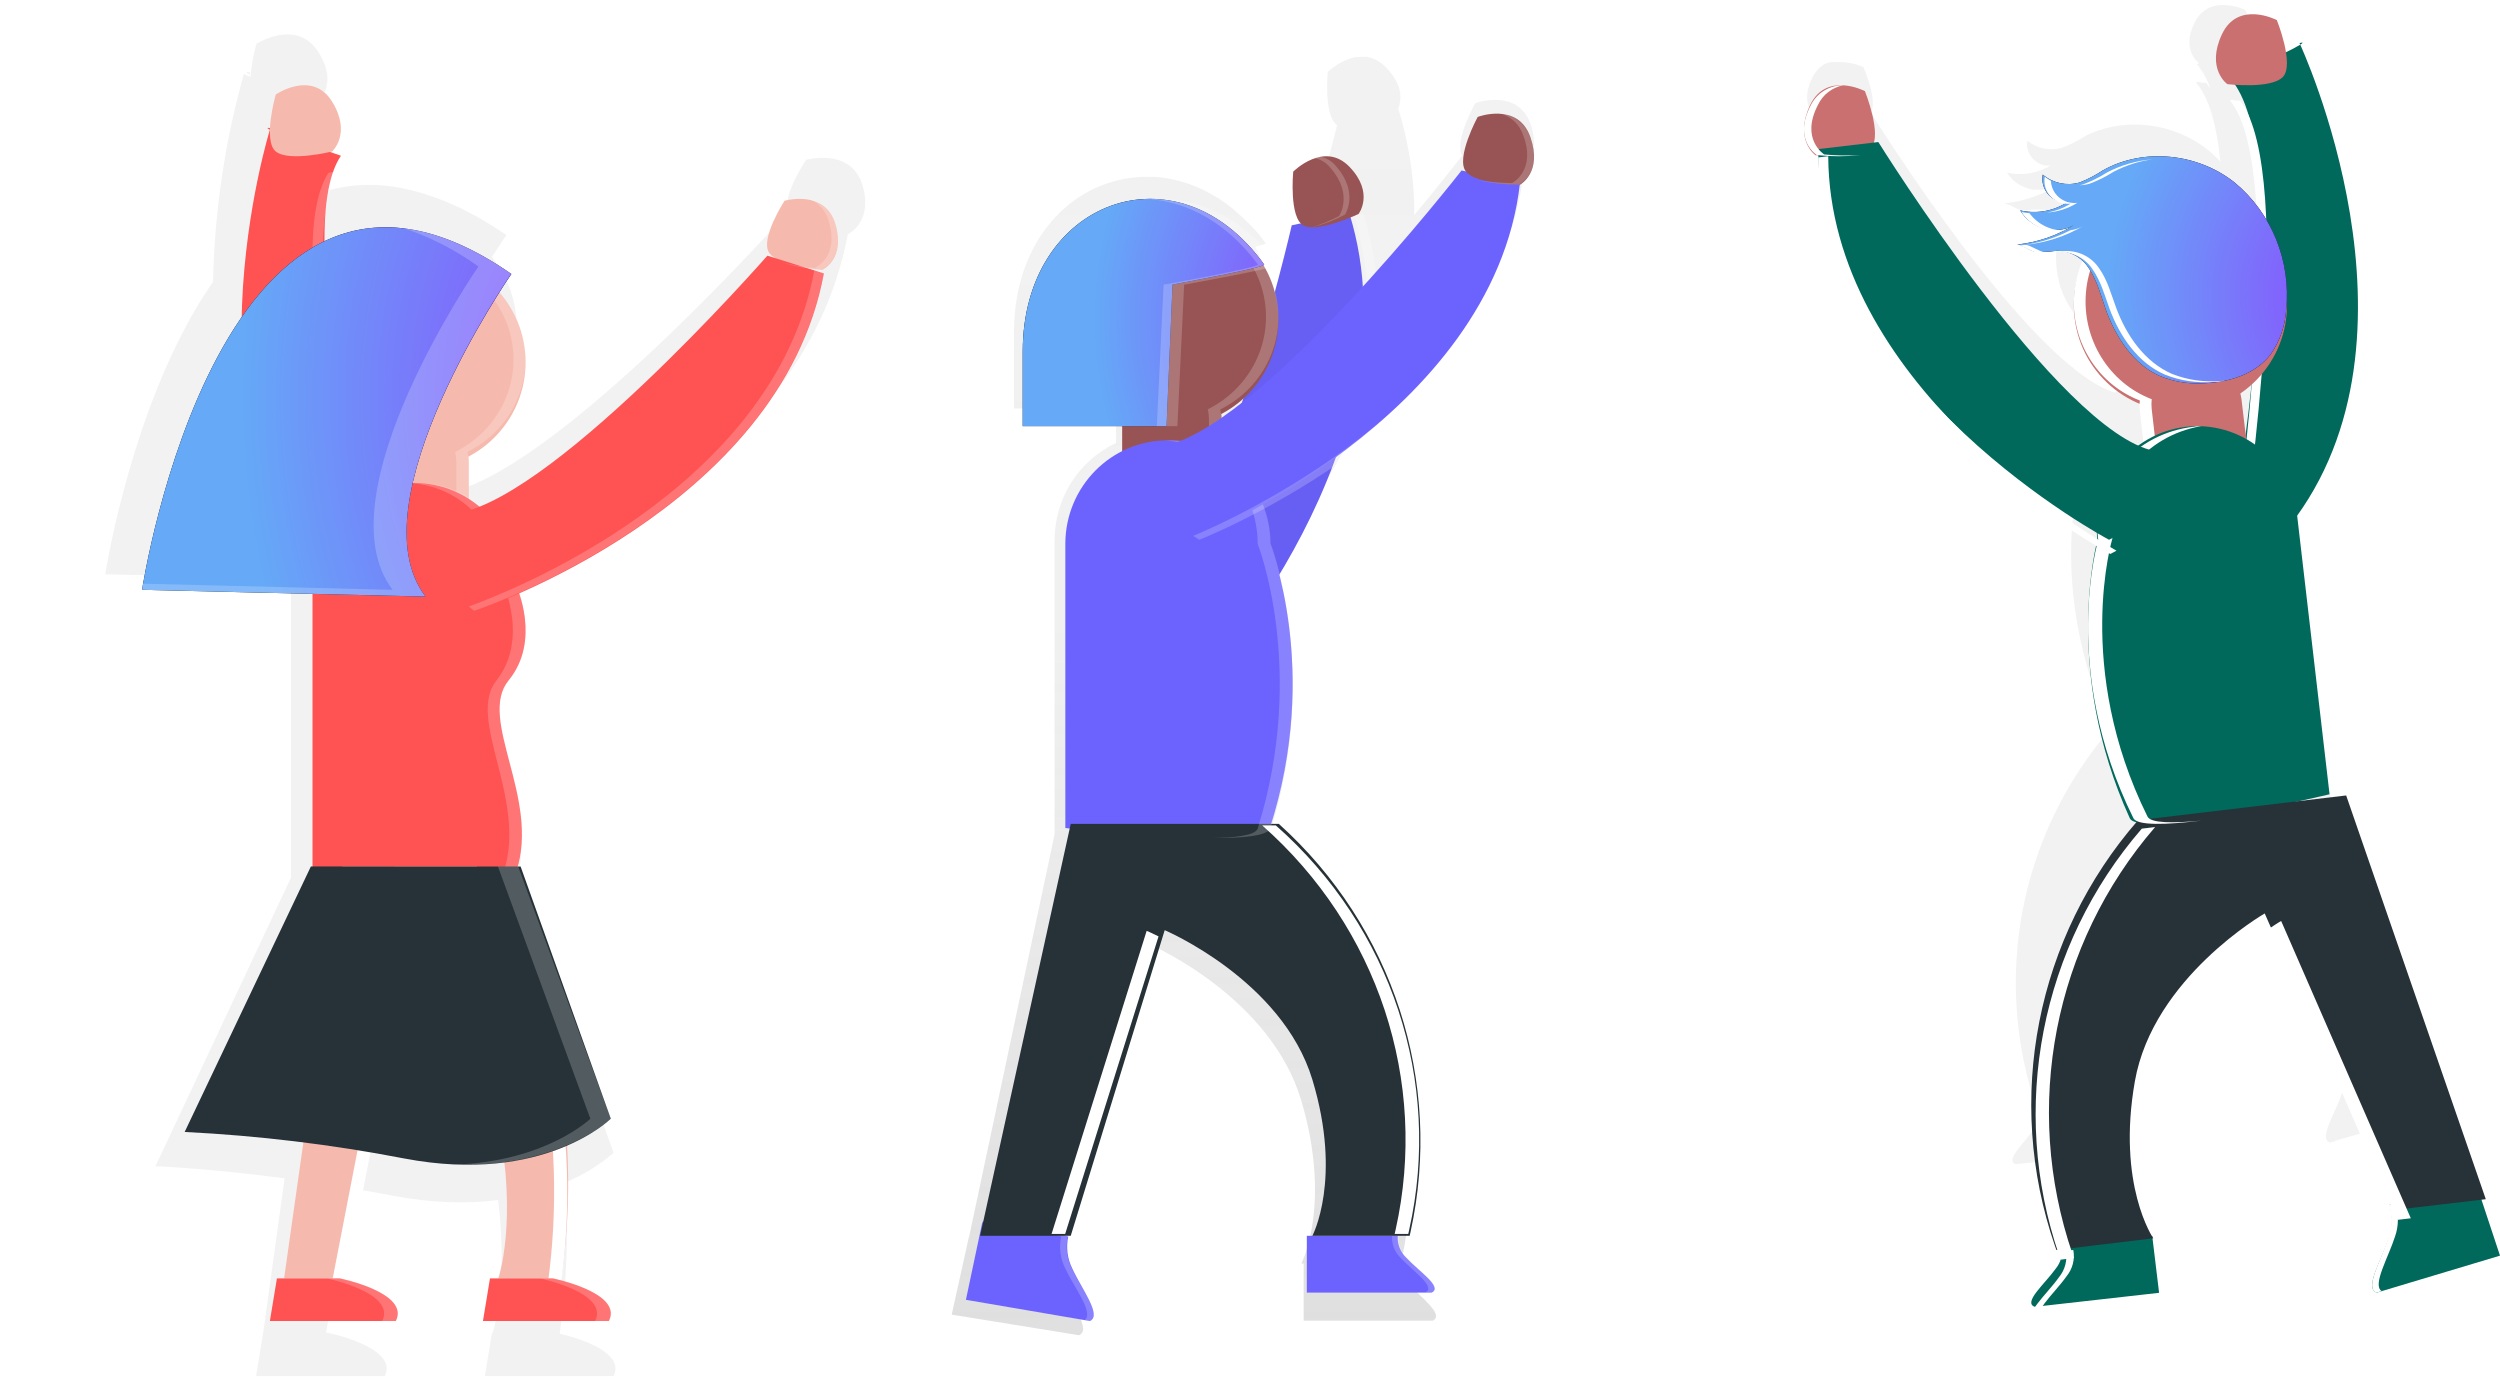 <?xml version="1.0" encoding="UTF-8"?>
<svg width="176px" height="97px" viewBox="0 0 176 97" version="1.1" xmlns="http://www.w3.org/2000/svg" xmlns:xlink="http://www.w3.org/1999/xlink">
    <!-- Generator: Sketch 49.3 (51167) - http://www.bohemiancoding.com/sketch -->
    <title>Group 44</title>
    <desc>Created with Sketch.</desc>
    <defs>
        <linearGradient x1="19006%" y1="55546%" x2="19006%" y2="55512%" id="linearGradient-1">
            <stop stop-color="#808080" stop-opacity="0.25" offset="0%"></stop>
            <stop stop-color="#808080" stop-opacity="0.12" offset="54%"></stop>
            <stop stop-color="#808080" stop-opacity="0.1" offset="100%"></stop>
        </linearGradient>
        <linearGradient x1="23049%" y1="77065%" x2="23049%" y2="54893%" id="linearGradient-2">
            <stop stop-color="#808080" stop-opacity="0.25" offset="0%"></stop>
            <stop stop-color="#808080" stop-opacity="0.12" offset="54%"></stop>
            <stop stop-color="#808080" stop-opacity="0.1" offset="100%"></stop>
        </linearGradient>
        <radialGradient cx="134.449%" cy="62.136%" fx="134.449%" fy="62.136%" r="107.489%" id="radialGradient-3">
            <stop stop-color="#923BFF" offset="0%"></stop>
            <stop stop-color="#65A9F7" offset="100%"></stop>
        </radialGradient>
        <path d="M29,17.287 C29,17.287 17.855,33.388 22.963,40 L3,39.524 C3,39.524 8.571,3.081 29,17.287 Z" id="path-4"></path>
        <filter x="-63.5%" y="-63.5%" width="226.9%" height="226.9%" filterUnits="objectBoundingBox" id="filter-5">
            <feOffset dx="0" dy="0" in="SourceAlpha" result="shadowOffsetOuter1"></feOffset>
            <feGaussianBlur stdDeviation="5.5" in="shadowOffsetOuter1" result="shadowBlurOuter1"></feGaussianBlur>
            <feColorMatrix values="0 0 0 0 0.694   0 0 0 0 0.754   0 0 0 0 1  0 0 0 0.5 0" type="matrix" in="shadowBlurOuter1"></feColorMatrix>
        </filter>
        <linearGradient x1="109809%" y1="20015%" x2="109809%" y2="19987%" id="linearGradient-6">
            <stop stop-color="#808080" stop-opacity="0.25" offset="0%"></stop>
            <stop stop-color="#808080" stop-opacity="0.12" offset="54%"></stop>
            <stop stop-color="#808080" stop-opacity="0.1" offset="100%"></stop>
        </linearGradient>
        <linearGradient x1="106487%" y1="38399%" x2="106487%" y2="19473%" id="linearGradient-7">
            <stop stop-color="#808080" stop-opacity="0.25" offset="0%"></stop>
            <stop stop-color="#808080" stop-opacity="0.12" offset="54%"></stop>
            <stop stop-color="#808080" stop-opacity="0.1" offset="100%"></stop>
        </linearGradient>
        <radialGradient cx="134.449%" cy="62.136%" fx="134.449%" fy="62.136%" r="120.489%" gradientTransform="translate(1.344,0.621),scale(0.842,1),rotate(146.907),translate(-1.344,-0.621)" id="radialGradient-8">
            <stop stop-color="#923BFF" offset="0%"></stop>
            <stop stop-color="#65A9F7" offset="100%"></stop>
        </radialGradient>
        <path d="M20.066,18.903 C20.631,19.76 20.897,20.766 21.226,21.73 C21.929,23.714 23.168,25.629 25.048,26.469 C26.088,26.897 27.21,27.07 28.325,26.975 C30.018,26.88 31.802,26.319 32.855,24.948 C33.501,24.024 33.88,22.931 33.948,21.795 C34.29,18.369 32.921,14.999 30.313,12.845 C27.71,10.788 23.929,10.377 21.051,11.988 C20.535,12.332 19.984,12.62 19.409,12.845 C18.506,13.108 17.536,12.902 16.809,12.292 C16.717,12.806 16.869,13.335 17.219,13.715 C17.569,14.094 18.073,14.279 18.577,14.211 C17.58,14.864 16.372,15.08 15.22,14.811 C16.02,16.117 17.659,16.574 18.988,15.861 C17.771,16.606 16.409,17.069 15,17.215 C15.295,17.185 15.932,17.669 16.302,17.733 C16.757,17.753 17.214,17.731 17.666,17.669 C18.624,17.602 19.542,18.074 20.066,18.903 Z" id="path-9"></path>
        <filter x="-86.8%" y="-103.1%" width="273.7%" height="306.2%" filterUnits="objectBoundingBox" id="filter-10">
            <feOffset dx="0" dy="0" in="SourceAlpha" result="shadowOffsetOuter1"></feOffset>
            <feGaussianBlur stdDeviation="5.5" in="shadowOffsetOuter1" result="shadowBlurOuter1"></feGaussianBlur>
            <feColorMatrix values="0 0 0 0 0.694   0 0 0 0 0.754   0 0 0 0 1  0 0 0 0.5 0" type="matrix" in="shadowBlurOuter1"></feColorMatrix>
        </filter>
        <linearGradient x1="49.983%" y1="100.014%" x2="49.983%" y2="-0.029%" id="linearGradient-11">
            <stop stop-color="#808080" stop-opacity="0.25" offset="0%"></stop>
            <stop stop-color="#808080" stop-opacity="0.12" offset="54%"></stop>
            <stop stop-color="#808080" stop-opacity="0.1" offset="100%"></stop>
        </linearGradient>
        <radialGradient cx="134.449%" cy="62.136%" fx="134.449%" fy="62.136%" r="111.738%" gradientTransform="translate(1.344,0.621),scale(0.941,1),rotate(143.93),translate(-1.344,-0.621)" id="radialGradient-12">
            <stop stop-color="#923BFF" offset="0%"></stop>
            <stop stop-color="#65A9F7" offset="100%"></stop>
        </radialGradient>
        <path d="M15.546,16.032 L15.126,26 L5,26 L5,20.739 C5,10.113 15.873,6.078 21.997,14.62 C22.148,14.828 15.546,16.032 15.546,16.032 Z" id="path-13"></path>
        <filter x="-97.1%" y="-103.1%" width="294.1%" height="306.2%" filterUnits="objectBoundingBox" id="filter-14">
            <feOffset dx="0" dy="0" in="SourceAlpha" result="shadowOffsetOuter1"></feOffset>
            <feGaussianBlur stdDeviation="5.5" in="shadowOffsetOuter1" result="shadowBlurOuter1"></feGaussianBlur>
            <feColorMatrix values="0 0 0 0 0.694   0 0 0 0 0.754   0 0 0 0 1  0 0 0 0.5 0" type="matrix" in="shadowBlurOuter1"></feColorMatrix>
        </filter>
    </defs>
    <g id="Page-1" stroke="none" stroke-width="1" fill="none" fill-rule="evenodd">
        <g id="Home-page-Copy-9" transform="translate(-638, -2901)" fill-rule="nonzero">
            <g id="Group-44" transform="translate(645, 2901)">
                <g id="Group" transform="translate(0, 2)">
                    <g id="Group-36">
                        <path d="M10.565,3.245 L10.61,3.095 C10.61,3.095 10.055,3.015 10.565,3.245 Z" id="Shape" fill="url(#linearGradient-1)"></path>
                        <path d="M53.713,11.012 C53.669,10.866 53.614,10.724 53.549,10.586 C53.549,10.544 53.502,10.505 53.481,10.463 C53.439,10.381 53.392,10.301 53.342,10.224 C53.312,10.182 53.279,10.143 53.249,10.101 C53.201,10.039 53.151,9.979 53.097,9.922 L52.987,9.815 C52.933,9.764 52.878,9.717 52.819,9.675 L52.701,9.589 L52.515,9.479 L52.397,9.415 L52.186,9.325 L52.08,9.283 C51.979,9.249 51.879,9.22 51.781,9.198 C51.108,9.069 50.416,9.088 49.752,9.253 C49.752,9.253 47.815,12.137 48.562,13.172 L48.317,13.096 C48.317,13.096 33.936,29.284 25.823,32.309 C25.615,32.167 25.4,32.033 25.177,31.908 L25.177,28.879 C25.184,28.753 25.184,28.626 25.177,28.5 C25.164,28.378 25.144,28.257 25.118,28.138 L25.177,28.104 L25.418,27.967 L25.768,27.754 L25.992,27.61 C26.158,27.493 26.319,27.371 26.477,27.243 L26.658,27.086 C26.768,26.992 26.873,26.894 26.979,26.792 L27.165,26.609 C27.294,26.475 27.418,26.333 27.536,26.183 L27.667,26.021 C27.779,25.881 27.886,25.739 27.987,25.595 L28.118,25.399 C28.211,25.257 28.299,25.115 28.384,24.973 L28.464,24.828 C28.565,24.636 28.662,24.436 28.747,24.231 L28.818,24.052 C28.883,23.888 28.943,23.722 29,23.554 C29,23.494 29.038,23.439 29.059,23.379 C29.126,23.162 29.181,22.953 29.227,22.715 C29.227,22.672 29.227,22.625 29.253,22.578 C29.289,22.388 29.319,22.195 29.341,21.999 C29.341,21.935 29.341,21.867 29.341,21.803 C29.363,21.565 29.379,21.322 29.379,21.079 C29.382,19.263 28.765,17.501 27.633,16.09 C28.249,15.119 28.65,14.548 28.65,14.548 C28.278,14.293 27.915,14.054 27.553,13.833 L27.203,13.624 C26.962,13.479 26.717,13.334 26.481,13.198 L26.059,12.98 C25.844,12.865 25.637,12.755 25.414,12.648 L24.992,12.457 C24.785,12.363 24.57,12.269 24.38,12.188 L23.958,12.026 C23.756,11.945 23.536,11.873 23.351,11.805 L22.971,11.677 C22.764,11.609 22.549,11.553 22.351,11.498 L22.013,11.404 C21.781,11.349 21.554,11.298 21.326,11.255 L21.081,11.204 C20.773,11.149 20.465,11.106 20.161,11.076 C18.279,10.874 16.376,11.168 14.639,11.928 C14.732,9.696 15.103,7.86 15.879,6.722 L15.69,6.659 L15.622,6.722 C15.622,6.722 15.394,6.774 15.044,6.837 C14.932,7.019 14.832,7.209 14.745,7.404 C14.9,6.615 15.199,5.863 15.626,5.185 L15.436,5.121 C15.711,4.839 16.702,3.608 15.369,1.598 C13.846,-0.707 11.053,1.086 11.053,1.086 C10.837,1.846 10.695,2.625 10.631,3.412 C10.416,3.327 10.268,3.259 10.167,3.208 C8.83,7.971 8.101,12.887 7.999,17.837 C2.97,25.049 0.886,35.695 0.481,37.991 L0.451,38.175 C0.422,38.341 0.409,38.43 0.409,38.43 L13.487,38.737 C13.487,38.784 13.487,38.826 13.487,38.873 L13.487,59.782 L3.945,80.102 C3.945,80.102 7.552,80.235 13.036,80.954 L11.53,91.826 L11.028,94.876 L20.09,94.876 C21.098,92.844 16.061,91.826 16.061,91.826 L15.947,91.826 L17.913,81.683 C18.782,81.831 19.675,81.993 20.592,82.169 C21.937,82.431 23.301,82.586 24.671,82.633 C25.805,82.673 26.941,82.623 28.067,82.484 C28.73,87.984 27.861,91.268 27.692,91.83 L27.637,91.83 L27.135,94.881 L36.197,94.881 C37.074,93.109 33.358,92.107 32.4,91.899 L32.442,91.6 C32.909,88.17 33.029,84.7 32.801,81.244 C33.966,80.765 35.053,80.11 36.024,79.302 L36.15,79.191 L36.188,79.152 L29.438,60.037 C30.704,54.627 26.308,48.961 28.654,46.103 C30.999,43.244 29.561,39.636 29.303,39.018 C35.632,36.224 48.452,29.22 52.047,17.091 C52.31,16.239 52.525,15.371 52.688,14.493 C52.688,14.493 54.502,13.666 53.713,11.012 Z" id="Shape" fill="url(#linearGradient-2)"></path>
                        <path d="M12.034,7.018 C12.034,7.018 5.165,28.891 16.673,41 L20,38.445 C20,38.445 13.194,14.571 17.002,8.964 C10.288,6.677 12.034,7.018 12.034,7.018 Z" id="Shape" fill="#FF5252"></path>
                        <path d="M16.378,8.665 C16.378,8.665 17.777,7.411 16.378,5.152 C14.98,2.894 12.415,4.652 12.415,4.652 C12.415,4.652 11.481,7.91 12.415,8.665 C13.349,9.419 16.378,8.665 16.378,8.665 Z" id="Shape" fill="#F6B9AD"></path>
                        <rect id="Rectangle-path" fill="#F6B9AD" transform="translate(22.5, 32) rotate(-180) translate(-22.5, -32) " x="19" y="27" width="7" height="10" rx="3.5"></rect>
                        <path d="M19.279,39.457 C19.279,39.457 12.353,15.947 16.124,10.166 C16.459,10.106 16.672,10.059 16.672,10.059 L16.733,10 L16.911,10.059 C13,15.65 20,39.453 20,39.453 L16.572,42 L16.272,41.686 L19.279,39.457 Z" id="Shape" fill="#FFFFFF" opacity="0.2"></path>
                        <circle id="Oval" fill="#F6B9AD" cx="22.5" cy="23.5" r="7.5"></circle>
                        <path d="M25.121,33.694 L25.121,30.507 C25.12,30.274 25.093,30.041 25.041,29.814 C28.08,28.302 29.695,25.014 28.984,21.787 C28.274,18.559 25.413,16.189 22,16 L22.443,16 C25.933,16.013 28.963,18.322 29.786,21.595 C30.608,24.868 29.01,28.26 25.914,29.814 C25.966,30.041 25.993,30.274 25.994,30.507 L25.994,33.694 C26.001,34.645 25.581,35.552 24.842,36.18 C24.103,36.809 23.118,37.097 22.142,36.971 C23.844,36.751 25.116,35.351 25.121,33.694 Z" id="Shape" fill="#FFFFFF" opacity="0.2"></path>
                        <path d="M15,59.293 C15,59.293 28.853,60.884 29.365,59.293 C31.019,54.147 26.586,48.604 28.811,45.892 C31.112,43.09 29.365,39.296 29.365,39.296 C29.365,37.361 28.608,35.505 27.261,34.137 C25.914,32.769 24.088,32 22.183,32 C18.216,32 15,35.266 15,39.296 L15,59.293 Z" id="Shape" fill="#FF5252"></path>
                        <path d="M28.851,45.892 C31.074,43.091 29.387,39.296 29.387,39.296 C29.387,37.361 28.655,35.505 27.354,34.137 C26.052,32.769 24.287,32 22.446,32 C22.296,32 22.15,32 22,32.026 C25.649,32.271 28.489,35.452 28.49,39.296 C28.49,39.296 30.178,43.091 27.955,45.892 C25.801,48.608 30.084,54.151 28.49,59.294 C28.336,59.784 26.957,59.972 25.123,59.997 C27.387,60.023 29.204,59.861 29.379,59.294 C31.001,54.147 26.701,48.604 28.851,45.892 Z" id="Shape" fill="#FFFFFF" opacity="0.2"></path>
                        <path d="M26.569,59 C31.757,66.238 34.035,77.168 32.557,87.686 L32.514,88 L28.082,88 C28.082,88 29.454,84.025 28.082,77.007 C27.239,72.804 24.852,69.057 21.377,66.484 L17.113,88 L13,88 L17.113,59 L26.569,59 Z" id="Shape" fill="#F6B9AD"></path>
                        <path d="M50.88,17 C50.88,17 52.54,16.274 51.818,13.787 C51.096,11.3 48.229,12.135 48.229,12.135 C48.229,12.135 46.482,14.835 47.154,15.804 C47.826,16.774 50.88,17 50.88,17 Z" id="Shape" fill="#F6B9AD"></path>
                        <path d="M26.478,41 C26.478,41 47.943,33.874 51,17.248 L47.022,16 C47.022,16 31.223,34.071 24.539,34.2 C17.856,34.328 26.478,41 26.478,41 Z" id="Shape" fill="#FF5252"></path>
                        <path d="M50.335,17 L51,17.211 C47.947,33.864 26.383,41 26.383,41 L26,40.695 C28.536,39.784 47.488,32.532 50.335,17 Z" id="Shape" fill="#FFFFFF" opacity="0.2"></path>
                        <path d="M20.518,66.886 L16.297,88.644 L17.233,88.644 L21.329,67.52 C21.07,67.295 20.799,67.083 20.518,66.886 Z" id="Shape" fill="#FFFFFF"></path>
                        <path d="M26.582,59.321 L25.652,59.321 C30.782,66.641 33.034,77.694 31.572,88.331 L31.529,88.649 L32.46,88.649 L32.503,88.331 C33.956,77.694 31.683,66.637 26.582,59.321 Z" id="Shape" fill="#FFFFFF"></path>
                        <path d="M50.354,16.863 C50.354,16.863 52.111,16.125 51.347,13.596 C51.163,12.87 50.646,12.277 49.954,12 C50.856,12.165 51.581,12.841 51.812,13.733 C52.563,16.262 50.82,17 50.82,17 C49.863,16.926 48.918,16.746 48,16.465 C48.772,16.663 49.56,16.796 50.354,16.863 Z" id="Shape" fill="#FFFFFF" opacity="0.2"></path>
                        <path d="M14.886,59 L6,77.69 C11.194,77.948 16.363,78.573 21.469,79.559 C31.313,81.427 36,76.756 36,76.756 L29.652,59.004 L14.886,59 Z" id="Shape" fill="#263238"></path>
                        <path d="M16.925,88 C16.925,88 21.872,89 20.865,91 L12,91 L12.495,88 L16.925,88 Z" id="Shape" fill="#FF5252"></path>
                        <path d="M31.925,88 C31.925,88 36.872,89 35.865,91 L27,91 L27.495,88 L31.925,88 Z" id="Shape" fill="#FF5252"></path>
                        <g id="Shape">
                            <use fill="black" fill-opacity="1" filter="url(#filter-5)" xlink:href="#path-4"></use>
                            <use fill="url(#radialGradient-3)" fill-rule="evenodd" xlink:href="#path-4"></use>
                        </g>
                        <path d="M29,17.234 C26.121,15.23 23.539,14.234 21.224,14 C23.172,14.626 25.013,15.558 26.681,16.762 C26.681,16.762 15.538,32.882 20.643,39.524 L3.068,39.091 C3.021,39.359 3,39.524 3,39.524 L22.966,40 C17.853,33.354 29,17.234 29,17.234 Z" id="Shape" fill="#FFFFFF" opacity="0.2"></path>
                        <path d="M29.48,59 L28.054,59 L34.561,76.758 C34.561,76.758 31.454,79.771 25,79.989 C32.433,80.219 36,76.758 36,76.758 L29.48,59 Z" id="Shape" fill="#FFFFFF" opacity="0.2"></path>
                        <path d="M16.977,88 L16,88 C16,88 20.907,89 19.907,91 L20.866,91 C21.861,89 16.977,88 16.977,88 Z" id="Shape" fill="#FFFFFF" opacity="0.2"></path>
                        <path d="M31.974,88 L31,88 C31,88 35.893,89 34.897,91 L35.871,91 C36.845,89 31.974,88 31.974,88 Z" id="Shape" fill="#FFFFFF" opacity="0.2"></path>
                    </g>
                </g>
                <g id="Group" transform="translate(120, 0)">
                    <g id="Group-38">
                        <g id="Group-42">
                            <path d="M31.315,2.155 L31.365,2.275 C31.765,2.015 31.315,2.155 31.315,2.155 Z" id="Shape" fill="url(#linearGradient-6)"></path>
                            <path d="M37.38,80.313 L44.824,78.189 L43.243,73.736 L43.221,73.673 L43.196,73.673 L34.899,49.808 L32.756,31.942 C32.729,31.715 32.69,31.489 32.64,31.266 C39.416,19.761 32.64,3.747 32.036,2.354 C31.959,2.405 31.839,2.473 31.667,2.566 C31.533,1.926 31.335,1.302 31.076,0.701 C31.076,0.701 28.569,-0.497 27.523,1.551 C26.61,3.331 27.553,4.244 27.814,4.448 L27.664,4.521 C28.087,5.035 28.41,5.623 28.616,6.254 C28.522,6.106 28.419,5.964 28.307,5.829 C28.007,5.829 27.81,5.791 27.81,5.791 L27.75,5.744 L27.6,5.816 C28.547,6.891 29.074,8.91 29.314,11.378 C28.993,11.028 28.642,10.707 28.264,10.418 C26.625,9.196 24.586,8.621 22.543,8.803 L22.17,8.846 C21.959,8.874 21.75,8.912 21.544,8.961 L21.39,8.995 L21.129,9.062 L20.829,9.156 L20.614,9.228 L20.246,9.373 L20.109,9.432 C19.959,9.5 19.809,9.572 19.68,9.649 C19.199,9.955 18.686,10.21 18.15,10.409 C18.077,10.431 18,10.443 17.927,10.46 C17.309,10.577 16.669,10.475 16.119,10.171 L15.934,10.061 C15.863,10.015 15.795,9.965 15.729,9.912 C15.69,10.082 15.69,10.257 15.729,10.426 C15.812,10.829 16.052,11.184 16.397,11.412 C16.493,11.478 16.597,11.532 16.706,11.573 C16.868,11.635 17.042,11.663 17.216,11.654 C17.275,11.652 17.333,11.644 17.391,11.633 L17.349,11.658 C17.246,11.722 17.143,11.782 17.036,11.833 L17.014,11.833 C16.899,11.888 16.783,11.939 16.667,11.986 C16.074,12.211 15.435,12.295 14.803,12.232 L14.597,12.207 C14.494,12.207 14.391,12.177 14.293,12.151 C14.332,12.217 14.375,12.281 14.421,12.342 L14.469,12.398 L14.567,12.517 L14.623,12.576 L14.73,12.682 L14.79,12.738 L14.919,12.84 L14.97,12.878 L15.159,13.001 L15.223,13.035 L15.36,13.107 L15.45,13.145 L15.57,13.196 L15.669,13.23 L15.789,13.269 L15.887,13.298 L16.024,13.328 L16.191,13.358 L16.316,13.358 L16.436,13.358 L16.77,13.358 L16.894,13.358 L16.997,13.358 L17.117,13.358 C17.355,13.31 17.583,13.225 17.794,13.107 C17.661,13.188 17.524,13.26 17.366,13.332 L17.16,13.434 L16.946,13.536 L16.736,13.63 L16.517,13.719 L16.307,13.8 L16.08,13.881 L15.87,13.948 L15.63,14.021 L15.429,14.076 L15.167,14.14 L14.979,14.182 L14.679,14.237 L14.52,14.263 L14.066,14.322 C14.333,14.365 14.588,14.462 14.816,14.607 C14.961,14.686 15.117,14.746 15.279,14.785 C15.35,14.79 15.422,14.79 15.493,14.785 L15.759,14.785 L15.934,14.785 L16.161,14.756 L16.333,14.756 L16.539,14.756 C16.97,14.748 17.398,14.831 17.794,14.998 C18.004,15.096 18.196,15.227 18.364,15.385 C18.313,15.495 18.261,15.61 18.214,15.724 C18.167,15.839 18.137,15.924 18.103,16.022 C18.034,16.223 17.974,16.427 17.923,16.634 C17.743,17.382 17.699,18.156 17.79,18.919 C17.79,19.06 17.829,19.2 17.854,19.344 L17.876,19.459 C17.899,19.57 17.924,19.679 17.953,19.786 L17.953,19.871 C17.99,20.004 18.03,20.136 18.073,20.266 L18.103,20.343 C18.14,20.45 18.18,20.557 18.223,20.661 L18.261,20.755 C18.371,21.008 18.497,21.253 18.639,21.49 L18.681,21.562 C18.747,21.67 18.816,21.775 18.887,21.877 L18.887,21.906 C18.97,22.022 19.056,22.136 19.144,22.246 L19.144,22.272 C19.227,22.374 19.313,22.473 19.401,22.569 L19.431,22.603 C19.625,22.813 19.833,23.01 20.053,23.194 C20.623,23.664 21.27,24.036 21.964,24.294 C21.959,24.396 21.959,24.498 21.964,24.6 C21.959,24.705 21.959,24.81 21.964,24.914 L22.256,27.353 C22.124,27.444 21.996,27.539 21.87,27.638 C15.72,25.692 4.796,8.064 4.796,8.064 L4.586,8.09 C5.357,7.359 4.183,4.725 4.183,4.725 C3.644,4.485 3.059,4.366 2.469,4.376 L2.353,4.376 L2.301,4.376 L2.211,4.376 L2.156,4.376 L2.07,4.376 L2.01,4.376 L1.929,4.376 L1.869,4.376 L1.783,4.402 L1.727,4.402 L1.637,4.44 L1.59,4.44 L1.457,4.508 L1.333,4.584 L1.29,4.614 L1.204,4.678 L1.157,4.716 L1.084,4.784 L1.037,4.831 L0.969,4.903 L0.921,4.954 L0.853,5.039 L0.81,5.094 L0.741,5.2 L0.707,5.251 C0.673,5.307 0.643,5.362 0.609,5.421 C-0.437,7.461 0.96,8.366 0.96,8.366 C0.965,9.103 1.014,9.839 1.106,10.571 C2.636,24.196 18.587,33.021 19.401,33.463 C19.174,34.351 17.34,42.207 21.544,51.244 C21.556,51.265 21.571,51.285 21.587,51.303 C15.198,58.693 13.227,68.882 16.406,78.091 L16.5,78.367 L16.637,78.367 C16.632,78.431 16.623,78.495 16.611,78.559 C16.588,78.673 16.555,78.785 16.513,78.894 C16.44,79.083 16.345,79.263 16.23,79.43 C16.106,79.612 15.956,79.799 15.801,79.99 L15.639,80.19 C14.979,80.98 14.314,81.749 14.901,81.962 L15.33,81.911 L22.993,81.163 L22.564,77.696 L22.706,77.696 C22.706,77.696 22.637,77.594 22.526,77.399 L22.526,77.335 L22.5,77.335 C21.951,76.311 20.597,73.107 21.536,67.818 C22.693,61.288 29.739,57.264 29.739,57.264 L29.927,57.689 L29.901,57.689 L37.98,75.958 C37.98,76.031 37.98,76.107 37.98,76.188 C37.975,76.371 37.953,76.553 37.916,76.732 C37.888,76.875 37.851,77.017 37.804,77.156 C37.534,77.934 37.016,78.856 36.823,79.548 C36.795,79.642 36.774,79.737 36.759,79.833 C36.737,79.941 36.737,80.052 36.759,80.16 C36.792,80.299 36.901,80.408 37.041,80.441 L37.144,80.411 L37.367,80.347 L37.38,80.313 Z M28.706,26.652 C28.549,26.587 28.39,26.529 28.23,26.478 L27.96,24.196 C27.938,24.022 27.901,23.85 27.849,23.682 C28.32,23.385 28.752,23.029 29.134,22.624 C29.006,24.086 28.851,25.454 28.706,26.652 Z" id="Shape" fill="url(#linearGradient-7)"></path>
                            <path d="M0.805,10.924 C0.805,10.924 -0.715,9.85 0.422,7.42 C1.558,4.99 4.29,6.415 4.29,6.415 C4.29,6.415 5.552,9.553 4.711,10.421 C3.869,11.289 0.805,10.924 0.805,10.924 Z" id="Shape" fill="#CA7070"></path>
                            <path d="M24.515,87 L18.137,87.716 C18.245,88.285 18.091,88.872 17.714,89.325 C16.972,90.367 15.389,91.702 16.25,92 L25,91.014 L24.515,87 Z" id="4d99488d-df05-4ea4-b0bc-86897bea43e0" fill="#00695C"></path>
                            <path d="M18.481,89.855 C18.91,89.332 19.085,88.656 18.961,88 L18.433,88.06 C18.556,88.717 18.381,89.393 17.952,89.916 C17.106,91.117 15.304,92.657 16.284,93 L16.813,92.94 C15.837,92.596 17.64,91.057 18.481,89.855 Z" id="Shape" fill="#FFFFFF"></path>
                            <path d="M47.212,83 L41.213,84.817 C41.467,85.56 41.459,86.374 41.191,87.111 C40.69,88.651 39.399,90.714 40.327,91 L49,88.397 L47.212,83 Z" id="4d5dc8b9-511c-4b13-afe4-1a204679192b" fill="#00695C"></path>
                            <path d="M34.888,3.035 C34.888,3.035 44.585,23.739 34.198,37 L30.467,34.862 C30.467,34.862 34.595,10.583 30,5.519 C36.644,2.508 34.888,3.035 34.888,3.035 Z" id="Shape" fill="#00695C"></path>
                            <path d="M29.805,5.924 C29.805,5.924 28.285,4.85 29.422,2.42 C30.558,-0.01 33.29,1.415 33.29,1.415 C33.29,1.415 34.552,4.553 33.711,5.421 C32.869,6.289 29.805,5.924 29.805,5.924 Z" id="Shape" fill="#CA7070"></path>
                            <path d="M41.611,87.048 C41.871,86.31 41.878,85.496 41.632,84.754 L47,83.077 L46.975,83 L41.173,84.817 C41.419,85.56 41.412,86.374 41.152,87.111 C40.667,88.651 39.418,90.714 40.317,91 L40.667,90.891 C39.991,90.464 41.144,88.52 41.611,87.048 Z" id="Shape" fill="#FFFFFF"></path>
                            <rect id="Rectangle-path" fill="#CA7070" transform="translate(27.5, 30) rotate(-6.74) translate(-27.5, -30) " x="24" y="25" width="7" height="10" rx="3.5"></rect>
                            <path d="M31.063,36.751 C31.063,36.751 34.722,12.435 30.718,7.094 C30.412,7.094 30.216,7.051 30.216,7.051 L30.153,7 L30,7.077 C34.125,12.208 30.42,36.832 30.42,36.832 L33.769,39 C33.847,38.885 33.925,38.769 34,38.649 L31.063,36.751 Z" id="Shape" fill="#FFFFFF"></path>
                            <circle id="Oval" fill="#CA7070" transform="translate(26.5, 21.5) rotate(-6.74) translate(-26.5, -21.5) " cx="26.5" cy="21.5" r="7.5"></circle>
                            <path d="M24.845,31.979 L24.48,28.804 C24.456,28.571 24.456,28.337 24.48,28.104 C21.454,26.945 19.56,23.856 19.853,20.561 C20.147,17.266 22.556,14.58 25.737,14 L25.318,14.034 C22.038,14.436 19.45,17.082 19.052,20.441 C18.655,23.799 20.55,27.001 23.642,28.194 C23.618,28.427 23.618,28.661 23.642,28.894 L24.007,32.069 C24.109,33.017 24.607,33.873 25.373,34.416 C26.139,34.958 27.098,35.134 28,34.897 C26.386,34.862 25.042,33.619 24.845,31.979 Z" id="Shape" fill="#FFFFFF"></path>
                            <path d="M37,55.918 C37,55.918 23.625,59.098 22.934,57.598 C18.147,47.096 20.658,38.031 20.658,38.031 C20.438,36.137 20.968,34.232 22.132,32.735 C23.296,31.238 24.998,30.272 26.864,30.05 C28.729,29.826 30.606,30.364 32.08,31.546 C33.555,32.728 34.506,34.456 34.725,36.351 L37,55.918 Z" id="Shape" fill="#00695C"></path>
                            <path d="M38.17,56 L48,84.424 L41.619,85.175 L32.436,64.307 C32.436,64.307 24.585,68.81 23.296,76.117 C22.007,83.424 24.59,87.176 24.59,87.176 L17.769,88 L17.661,87.691 C14.109,77.382 16.341,65.97 23.52,57.743" id="Shape" fill="#263238"></path>
                            <path d="M24.187,57.492 C18.979,46.984 21.711,37.914 21.711,37.914 C21.236,34.15 23.972,30.687 27.964,30 C27.797,30 27.635,30 27.469,30.038 C25.439,30.26 23.587,31.226 22.32,32.724 C21.054,34.222 20.477,36.128 20.716,38.024 C20.716,38.024 17.984,47.085 23.192,57.601 C23.458,58.135 25.493,58.072 28,57.769 C25.974,57.967 24.417,57.954 24.187,57.492 Z" id="Shape" fill="#FFFFFF"></path>
                            <path d="M21.476,38 C21.476,38 1.09,27.196 1,10.496 L5.234,10 C5.234,10 17.941,30.406 24.662,31.744 C31.383,33.083 21.476,38 21.476,38 Z" id="Shape" fill="#00695C"></path>
                            <path d="M32.821,65.332 L41.783,85.878 L42.721,85.767 L33.593,64.837 C33.593,64.837 33.301,64.997 32.821,65.332 Z" id="Shape" fill="#FFFFFF"></path>
                            <path d="M24.721,58.224 L23.783,58.336 C16.647,66.587 14.427,78.033 17.959,88.371 L18.066,88.681 L19.004,88.569 L18.897,88.259 C15.366,77.921 17.585,66.475 24.721,58.224 Z" id="Shape" fill="#FFFFFF"></path>
                            <path d="M1.707,11 L1,11.082 C1.091,28.033 21.569,39 21.569,39 L22,38.768 C19.636,37.418 1.794,26.812 1.707,11 Z" id="Shape" fill="#FFFFFF"></path>
                            <g id="Shape">
                                <use fill="black" fill-opacity="1" filter="url(#filter-10)" xlink:href="#path-9"></use>
                                <use fill="url(#radialGradient-8)" fill-rule="evenodd" xlink:href="#path-9"></use>
                            </g>
                            <path d="M18.771,14.335 C18.263,14.653 17.694,14.867 17.1,14.966 C17.862,14.918 18.598,14.682 19.243,14.28 C18.783,14.336 18.321,14.2 17.967,13.906 C17.614,13.611 17.402,13.185 17.383,12.731 C17.231,12.65 17.088,12.555 16.954,12.448 C16.86,12.953 17.016,13.472 17.375,13.845 C17.735,14.218 18.253,14.4 18.771,14.335 Z" id="Shape" fill="#FFFFFF"></path>
                            <path d="M20.1,12.937 C20.693,12.716 21.26,12.433 21.793,12.095 C22.645,11.644 23.573,11.346 24.531,11.215 C23.409,11.307 22.318,11.623 21.326,12.145 C20.793,12.484 20.226,12.766 19.633,12.987 C19.551,13.013 19.466,13.025 19.384,13.042 C19.626,13.037 19.867,13.002 20.1,12.937 Z" id="Shape" fill="#FFFFFF"></path>
                            <path d="M16.899,17.749 C16.517,17.686 15.861,17.211 15.557,17.24 C17.01,17.096 18.412,16.642 19.667,15.909 C19.382,16.066 19.069,16.169 18.746,16.213 C17.608,16.801 16.365,17.168 15.086,17.295 C15.39,17.265 16.046,17.741 16.427,17.804 C16.756,17.843 17.088,17.83 17.413,17.766 C17.241,17.782 17.069,17.776 16.899,17.749 Z" id="Shape" fill="#FFFFFF"></path>
                            <path d="M29.293,26.823 C28.143,26.917 26.987,26.747 25.916,26.326 C23.979,25.484 22.701,23.619 21.977,21.669 C21.626,20.722 21.369,19.72 20.781,18.891 C20.241,18.075 19.293,17.61 18.304,17.678 C18.07,17.682 17.837,17.703 17.606,17.741 C17.683,17.741 17.756,17.741 17.837,17.741 C18.826,17.674 19.774,18.138 20.314,18.954 C20.897,19.796 21.171,20.785 21.51,21.733 C22.234,23.682 23.511,25.564 25.449,26.389 C26.52,26.81 27.676,26.98 28.826,26.886 C29.096,26.886 29.37,26.844 29.644,26.806 L29.293,26.823 Z" id="Shape" fill="#FFFFFF"></path>
                            <path d="M18.446,16.229 C17.434,16.275 16.467,15.816 15.874,15.008 C15.684,14.993 15.495,14.964 15.309,14.924 C15.977,15.957 17.226,16.477 18.446,16.229 Z" id="Shape" fill="#FFFFFF"></path>
                            <path d="M1.424,10.873 C1.424,10.873 -0.286,9.8 0.993,7.37 C1.325,6.663 1.989,6.154 2.778,6 C1.791,6 0.893,6.552 0.477,7.416 C-0.807,9.845 0.908,10.918 0.908,10.918 C1.935,11.027 2.972,11.027 4,10.918 C3.141,10.972 2.28,10.957 1.424,10.873 Z" id="Shape" fill="#FFFFFF"></path>
                        </g>
                    </g>
                </g>
                <g id="Group-37" transform="translate(60, 4)">
                    <path d="M32.616,86.836 C32.409,86.631 32.193,86.408 32.041,86.233 C31.747,85.904 31.542,85.505 31.445,85.072 L31.597,85.072 L31.669,84.743 C33.996,73.79 30.433,62.408 22.302,54.817 C22.319,54.793 22.333,54.767 22.344,54.74 C24.428,48.387 24.557,41.543 22.716,35.115 C24.585,32.715 26.261,30.167 27.727,27.494 C32.895,23.491 38.261,17.699 39.913,10.172 C40.101,9.356 40.242,8.53 40.335,7.698 C40.758,7.27 41.358,6.341 40.724,4.649 C40.672,4.512 40.61,4.379 40.538,4.251 C40.517,4.213 40.492,4.174 40.466,4.14 C40.421,4.065 40.372,3.992 40.319,3.922 L40.221,3.81 C40.172,3.755 40.12,3.702 40.065,3.652 L39.955,3.558 L39.786,3.438 L39.668,3.365 L39.486,3.275 L39.372,3.224 L39.169,3.155 L39.068,3.125 C38.972,3.1 38.876,3.08 38.781,3.065 C38.136,2.99 37.483,3.055 36.866,3.258 C36.866,3.258 35.345,5.93 35.941,6.948 C35.481,7.539 34.251,9.119 32.561,11.148 C32.577,9.448 32.409,7.751 32.058,6.088 C31.897,5.266 31.69,4.454 31.437,3.656 C31.661,3.091 31.817,1.995 30.549,0.719 C30.447,0.615 30.337,0.519 30.22,0.432 L30.11,0.36 C30.038,0.31 29.963,0.264 29.886,0.223 L29.755,0.163 C29.688,0.133 29.616,0.103 29.548,0.081 L29.413,0.043 L29.21,0 L29.075,0 L28.872,0 L28.745,0 L28.53,0.021 L28.424,0.021 C28.326,0.039 28.23,0.061 28.137,0.09 C27.519,0.291 26.951,0.623 26.472,1.066 C26.472,1.066 26.176,4.136 27.131,4.816 C26.687,6.576 24.452,15.507 21.495,22.785 C20.504,23.653 19.464,24.462 18.38,25.208 L18.38,24.549 C18.387,24.427 18.387,24.306 18.38,24.185 C18.368,24.068 18.35,23.952 18.325,23.838 L18.38,23.808 L18.609,23.679 L18.938,23.474 L19.149,23.337 C19.307,23.226 19.459,23.11 19.606,22.99 L19.779,22.84 C19.885,22.75 19.982,22.656 20.083,22.562 L20.227,22.357 C20.348,22.231 20.465,22.1 20.578,21.963 L20.7,21.813 C20.807,21.679 20.909,21.536 21.004,21.385 L21.127,21.201 C21.214,21.064 21.297,20.921 21.376,20.773 L21.452,20.636 C21.549,20.451 21.638,20.263 21.723,20.07 L21.79,19.899 C21.852,19.745 21.909,19.587 21.959,19.424 C21.959,19.368 21.997,19.313 22.014,19.257 C22.078,19.051 22.133,18.829 22.175,18.623 C22.175,18.581 22.175,18.538 22.196,18.495 C22.23,18.312 22.258,18.128 22.28,17.943 C22.28,17.878 22.28,17.818 22.28,17.754 C22.28,17.527 22.314,17.3 22.314,17.065 C22.315,15.772 21.986,14.501 21.359,13.375 L21.71,13.28 L21.968,13.199 C22.065,13.165 22.111,13.135 22.099,13.113 C21.917,12.865 21.731,12.63 21.541,12.398 L21.355,12.184 C21.224,12.03 21.089,11.88 20.933,11.756 L20.717,11.534 C20.582,11.401 20.447,11.268 20.294,11.144 L20.083,10.951 C19.914,10.802 19.745,10.665 19.572,10.523 L19.462,10.433 C19.255,10.279 19.04,10.134 18.841,10.005 L18.604,9.86 C18.469,9.774 18.33,9.693 18.182,9.616 L17.907,9.47 L17.523,9.282 L17.24,9.153 C17.104,9.098 16.965,9.042 16.817,8.995 L16.559,8.901 C16.352,8.832 16.137,8.772 15.938,8.717 L15.617,8.644 L15.275,8.571 L14.928,8.515 L14.611,8.477 L14.256,8.447 L13.948,8.447 L13.593,8.447 C13.396,8.447 13.2,8.457 13.006,8.477 C8.409,8.858 4.386,12.925 4.386,19.385 L4.386,24.754 L11.569,24.754 L11.569,27.186 C8.932,28.419 7.243,31.093 7.242,34.036 L7.242,54.744 L1.213,83.129 L1.183,83.129 L1.183,83.206 L0,88.549 L8.962,90 C9.174,89.917 9.294,89.69 9.245,89.465 C9.229,89.318 9.193,89.174 9.139,89.037 C8.996,88.684 8.825,88.343 8.628,88.018 C8.311,87.466 7.935,86.875 7.682,86.34 C7.551,86.067 7.453,85.78 7.39,85.483 C7.36,85.331 7.34,85.176 7.331,85.021 L13.927,63.058 L13.897,63.058 L14.054,62.54 C14.054,62.54 22.471,66.196 24.617,73.504 C26.371,79.43 25.28,83.27 24.807,84.511 L24.778,84.511 L24.778,84.584 C24.685,84.82 24.617,84.952 24.617,84.952 L24.778,84.952 L24.778,88.973 L33.875,88.973 C34.568,88.617 33.511,87.722 32.616,86.836 Z" id="Shape" fill="url(#linearGradient-11)"></path>
                    <path d="M17.599,44 C17.599,44 33.031,27.172 27.987,11 L23.94,11.862 C23.94,11.862 18.509,35.563 12.721,38.963 C6.933,42.362 17.599,44 17.599,44 Z" id="Shape" fill="#6C63FF"></path>
                    <path d="M17.599,44 C17.599,44 33.031,27.172 27.987,11 L23.94,11.862 C23.94,11.862 18.509,35.563 12.721,38.963 C6.933,42.362 17.599,44 17.599,44 Z" id="Shape" fill="#000000" opacity="0.05"></path>
                    <path d="M28.3,11.142 L28.981,11 C34.064,27.172 18.479,44 18.479,44 L18,43.918 C19.798,41.893 33.043,26.224 28.3,11.142 Z" id="Shape" fill="#FFFFFF" opacity="0.2"></path>
                    <path d="M28.643,11.064 C28.643,11.064 29.778,9.589 28,7.741 C26.221,5.893 24.043,8.083 24.043,8.083 C24.043,8.083 23.732,11.363 24.779,11.881 C25.826,12.399 28.643,11.064 28.643,11.064 Z" id="Shape" fill="#985454"></path>
                    <path d="M27.274,11.21 C27.274,11.21 28.29,9.719 26.698,7.851 C26.264,7.301 25.633,7.029 25,7.119 C25.746,6.83 26.568,7.077 27.104,7.754 C28.697,9.622 27.68,11.113 27.68,11.113 C26.93,11.508 26.144,11.806 25.339,12 C26.001,11.801 26.649,11.536 27.274,11.21 Z" id="Shape" fill="#FFFFFF" opacity="0.2"></path>
                    <path d="M25,83 L31.402,83 C31.355,83.574 31.576,84.139 32.008,84.547 C32.871,85.485 34.601,86.612 33.789,87 L25,87 L25,83 Z" id="f4b599d8-1b16-43a9-9308-cf9102d9bdf1" fill="#6C63FF"></path>
                    <path d="M31.599,84.547 C31.176,84.139 30.96,83.574 31.006,83 L31.459,83 C31.413,83.574 31.629,84.139 32.052,84.547 C32.896,85.485 34.588,86.612 33.793,87 L33.34,87 C34.147,86.612 32.455,85.485 31.599,84.547 Z" id="Shape" fill="#FFFFFF" opacity="0.2"></path>
                    <path d="M2.165,82 L8.207,83.046 C8.042,83.804 8.14,84.6 8.482,85.289 C9.139,86.738 10.6,88.601 9.732,89 L1,87.506 L2.165,82 Z" id="0e0e20dd-ea7e-4aa3-ac26-380ed6cfbd4b" fill="#6C63FF"></path>
                    <path d="M7.991,85.289 C7.642,84.6 7.542,83.804 7.71,83.046 L2,82.076 L2,82 L8.169,83.046 C8.001,83.804 8.1,84.6 8.45,85.289 C9.12,86.738 10.613,88.601 9.726,89 L9.354,88.937 C10.042,88.435 8.632,86.671 7.991,85.289 Z" id="Shape" fill="#FFFFFF" opacity="0.2"></path>
                    <rect id="Rectangle-path" fill="#985454" transform="translate(15.5, 27) rotate(-180) translate(-15.5, -27) " x="12" y="22" width="7" height="10" rx="3.5"></rect>
                    <circle id="Oval" fill="#985454" cx="15.5" cy="18.5" r="7.5"></circle>
                    <path d="M18.111,28.694 L18.111,25.507 C18.11,25.274 18.083,25.041 18.031,24.814 C21.06,23.302 22.67,20.014 21.962,16.787 C21.254,13.559 18.403,11.189 15,11 L15.442,11 C18.931,11.001 21.965,13.314 22.787,16.596 C23.608,19.879 22.003,23.28 18.902,24.827 C18.953,25.054 18.98,25.286 18.981,25.52 L18.981,28.694 C18.989,29.645 18.57,30.552 17.833,31.18 C17.097,31.809 16.115,32.097 15.141,31.971 C16.838,31.751 18.106,30.351 18.111,28.694 Z" id="Shape" fill="#FFFFFF" opacity="0.2"></path>
                    <path d="M8,54.293 C8,54.293 21.887,55.883 22.401,54.293 C25.999,43.119 22.401,34.294 22.401,34.294 C22.401,32.36 21.642,30.504 20.292,29.136 C18.942,27.769 17.11,27 15.2,27 C11.238,27 8.021,30.242 8,34.256 L8,54.293 Z" id="Shape" fill="#6C63FF"></path>
                    <path d="M8.38,54 L2,83 L8.38,83 L14.995,61.484 C14.995,61.484 23.267,64.993 25.391,72.007 C27.515,79.021 25.391,83 25.391,83 L32.242,83 L32.311,82.686 C34.609,72.17 31.072,61.238 23.028,54" id="Shape" fill="#263238"></path>
                    <path d="M21.542,54.331 C25.039,43.135 21.542,34.292 21.542,34.292 C21.542,30.44 18.679,27.25 15,27 C15.151,27 15.299,27 15.45,27 C19.293,27 22.417,30.239 22.446,34.254 C22.446,34.254 25.942,43.092 22.446,54.293 C22.266,54.861 20.422,55.023 18.128,54.997 C19.989,54.989 21.387,54.805 21.542,54.331 Z" id="Shape" fill="#FFFFFF" opacity="0.2"></path>
                    <path d="M14.562,61.922 L7.988,82.87 L7.03,82.87 L13.725,61.532 C13.725,61.532 14.046,61.662 14.562,61.922 Z" id="Shape" fill="#FFFFFF"></path>
                    <path d="M21.859,54.109 L22.817,54.109 C30.957,61.287 34.538,72.129 32.211,82.559 L32.142,82.87 L31.184,82.87 L31.254,82.559 C33.58,72.129 30,61.287 21.859,54.109 Z" id="Shape" fill="#FFFFFF"></path>
                    <path d="M16.926,34 C16.926,34 38.108,25.46 40,8.936 L35.894,8 C35.894,8 21.215,26.86 14.471,27.467 C7.727,28.075 16.926,34 16.926,34 Z" id="Shape" fill="#6C63FF"></path>
                    <path d="M40.303,9 L41,9.155 C39.068,25.534 17.433,34 17.433,34 L17,33.728 C19.556,32.671 38.5,24.259 40.303,9 Z" id="Shape" fill="#FFFFFF" opacity="0.2"></path>
                    <path d="M40.016,9 C40.016,9 41.615,8.131 40.736,5.644 C39.857,3.157 37.029,4.231 37.029,4.231 C37.029,4.231 35.462,7.128 36.195,8.068 C36.929,9.009 40.016,9 40.016,9 Z" id="Shape" fill="#985454"></path>
                    <path d="M39.448,8.888 C39.448,8.888 41.182,8.013 40.229,5.508 C39.985,4.788 39.409,4.227 38.68,4 C39.617,4.101 40.41,4.733 40.712,5.62 C41.67,8.125 39.931,9 39.931,9 C38.945,8.996 37.962,8.885 37,8.668 C37.808,8.809 38.627,8.882 39.448,8.888 Z" id="Shape" fill="#FFFFFF" opacity="0.2"></path>
                    <g id="Shape">
                        <use fill="black" fill-opacity="1" filter="url(#filter-14)" xlink:href="#path-13"></use>
                        <use fill="url(#radialGradient-12)" fill-rule="evenodd" xlink:href="#path-13"></use>
                    </g>
                    <path d="M14,10.029 C16.662,10.25 19.392,11.697 21.552,14.615 C21.708,14.823 14.917,16.04 14.917,16.04 L14.441,26 L15.887,26 L16.363,16.04 C16.363,16.04 23.153,14.828 22.997,14.615 C20.427,11.173 17.086,9.774 14,10.029 Z" id="Shape" fill="#FFFFFF" opacity="0.2"></path>
                </g>
            </g>
        </g>
    </g>
</svg>